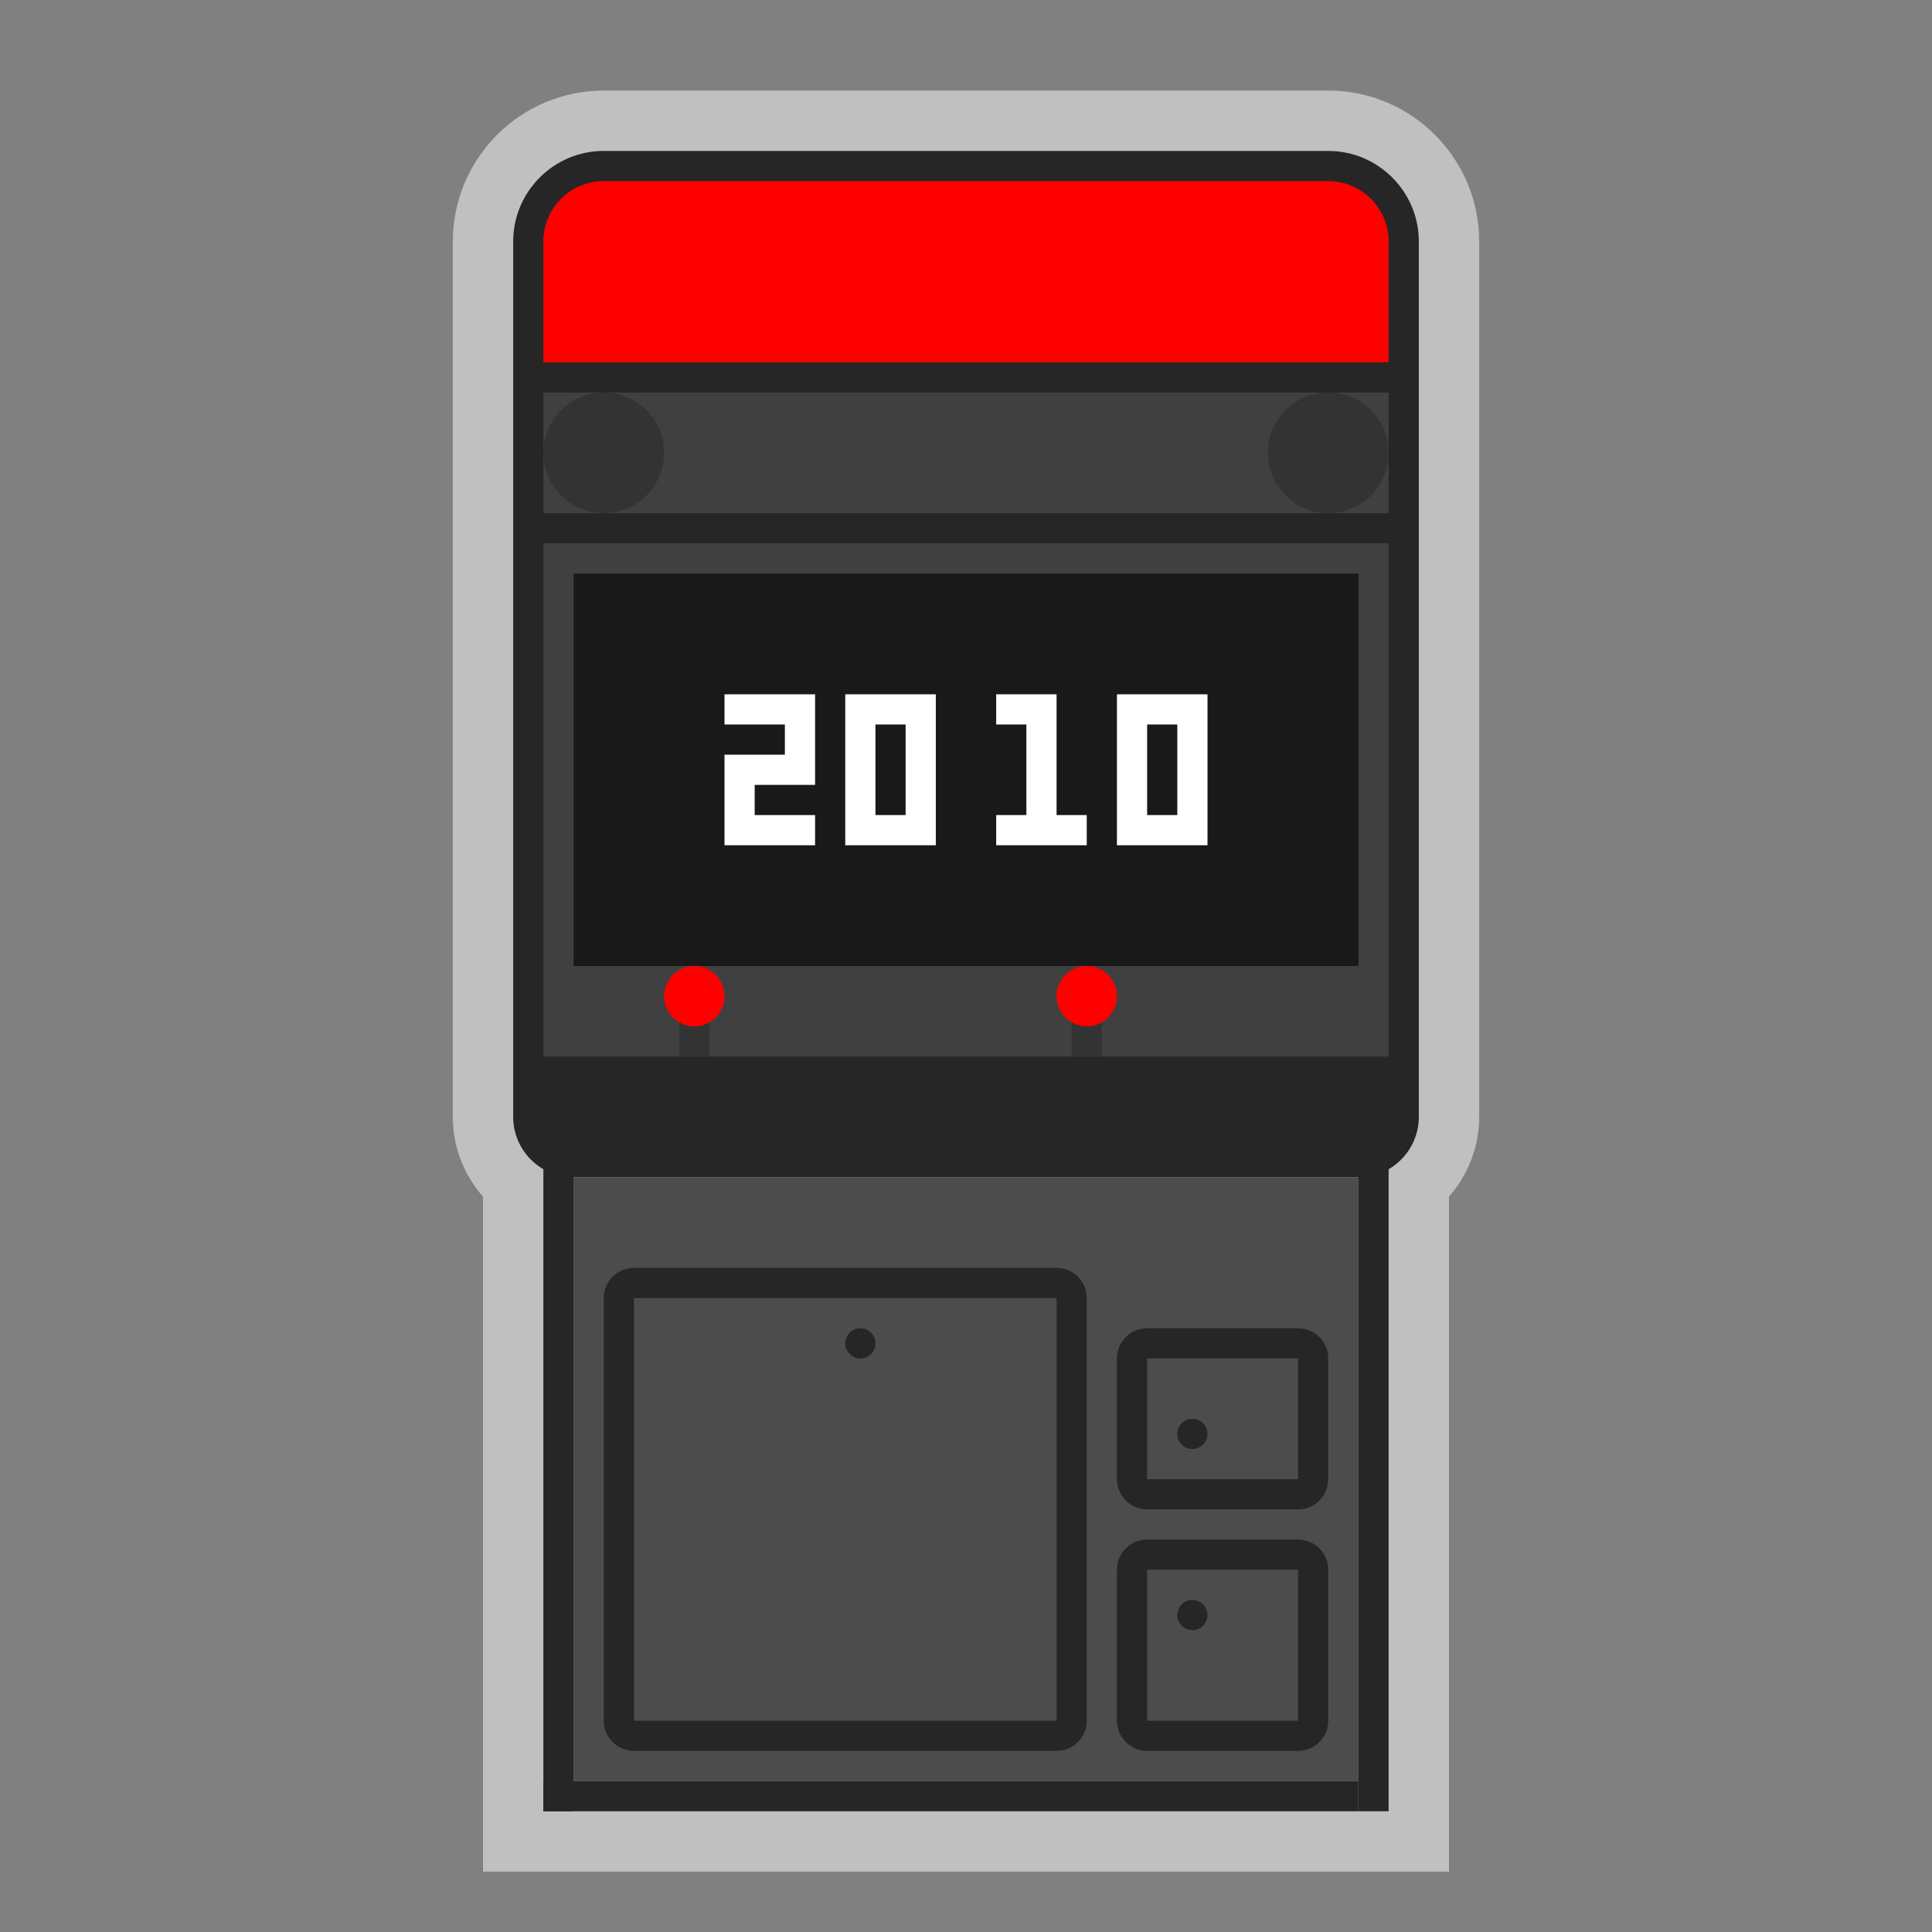 <?xml version="1.0" encoding="UTF-8" standalone="no"?>
<svg
   xmlns:dc="http://purl.org/dc/elements/1.1/"
   xmlns:cc="http://creativecommons.org/ns#"
   xmlns:rdf="http://www.w3.org/1999/02/22-rdf-syntax-ns#"
   xmlns:svg="http://www.w3.org/2000/svg"
   xmlns="http://www.w3.org/2000/svg"
   viewBox="0 0 320 320"
   height="320"
   width="320"
   xml:space="preserve"
   version="1.1"
   id="svg2"><rect x="0" y="0" width="320" height="320" fill="#808080" stroke="none"/><defs
     id="defs6"><clipPath
       id="clipPath16"
       clipPathUnits="userSpaceOnUse"><path
         id="path18"
         d="M 0,256 256,256 256,0 0,0 0,256 Z" /></clipPath><clipPath
       id="clipPath24"
       clipPathUnits="userSpaceOnUse"><path
         id="path26"
         d="M 60,244 196,244 196,8 60,8 60,244 Z" /></clipPath></defs><g
     transform="matrix(1.25,0,0,-1.25,0,320)"
     id="g10"><g
       id="g12"><g
         clip-path="url(#clipPath16)"
         id="g14"><g
           id="g20"><g
             id="g22" /><g
             id="g28"><g
               style="opacity:0.5"
               id="g30"
               clip-path="url(#clipPath24)"><g
                 id="g32"
                 transform="translate(176,244)"><path
                   id="path34"
                   style="fill:#ffffff;fill-opacity:1;fill-rule:nonzero;stroke:none"
                   d="m 0,0 -96,0 c -11.028,0 -20,-8.972 -20,-20 l 0,-116 c 0,-3.928 1.465,-7.677 4,-10.561 l 0,-77.439 0,-4 0,-8 8,0 4,0 104,0 4,0 8,0 0,8 0,81.439 c 2.535,2.884 4,6.633 4,10.561 l 0,116 C 20,-8.972 11.028,0 0,0" /></g></g></g></g><g
           transform="translate(176,236)"
           id="g36"><path
             id="path38"
             style="fill:#262626;fill-opacity:1;fill-rule:nonzero;stroke:none"
             d="m 0,0 -96,0 c -6.617,0 -12,-5.383 -12,-12 l 0,-116 c 0,-4.411 3.589,-8 8,-8 l 104,0 c 4.411,0 8,3.589 8,8 l 0,116 C 12,-5.383 6.617,0 0,0" /></g><path
           id="path40"
           style="fill:#404040;fill-opacity:1;fill-rule:nonzero;stroke:none"
           d="m 184,116 -112,0 0,88 112,0 0,-88 z" /><path
           id="path42"
           style="fill:#4c4c4c;fill-opacity:1;fill-rule:nonzero;stroke:none"
           d="m 180,20 -104,0 0,80 104,0 0,-80 z" /><path
           id="path44"
           style="fill:#191919;fill-opacity:1;fill-rule:nonzero;stroke:none"
           d="m 180,128 -104,0 0,52 104,0 0,-52 z" /><path
           id="path46"
           style="fill:#262626;fill-opacity:1;fill-rule:nonzero;stroke:none"
           d="m 76,104 -4,0 0,-88 4,0 0,88 z" /><path
           id="path48"
           style="fill:#262626;fill-opacity:1;fill-rule:nonzero;stroke:none"
           d="m 184,16 -4,0 0,88 4,0 0,-88 z" /><path
           id="path50"
           style="fill:#262626;fill-opacity:1;fill-rule:nonzero;stroke:none"
           d="m 180,16 -108,0 0,4 108,0 0,-4 z" /><path
           id="path52"
           style="fill:#262626;fill-opacity:1;fill-rule:nonzero;stroke:none"
           d="m 140,28 -56,0 0,56 56,0 0,-56 z m 0,60 -56,0 c -2.209,0 -4,-1.791 -4,-4 l 0,-56 c 0,-2.209 1.791,-4 4,-4 l 56,0 c 2.209,0 4,1.791 4,4 l 0,56 c 0,2.209 -1.791,4 -4,4" /><path
           id="path54"
           style="fill:#262626;fill-opacity:1;fill-rule:nonzero;stroke:none"
           d="m 172,60 -20,0 0,16 20,0 0,-16 z m 0,20 -20,0 c -2.209,0 -4,-1.791 -4,-4 l 0,-16 c 0,-2.209 1.791,-4 4,-4 l 20,0 c 2.209,0 4,1.791 4,4 l 0,16 c 0,2.209 -1.791,4 -4,4" /><path
           id="path56"
           style="fill:#262626;fill-opacity:1;fill-rule:nonzero;stroke:none"
           d="m 152,48 20,0 0,-20 -20,0 0,20 z m 20,4 -20,0 c -2.209,0 -4,-1.791 -4,-4 l 0,-20 c 0,-2.209 1.791,-4 4,-4 l 20,0 c 2.209,0 4,1.791 4,4 l 0,20 c 0,2.209 -1.791,4 -4,4" /><path
           id="path58"
           style="fill:#262626;fill-opacity:1;fill-rule:nonzero;stroke:none"
           d="m 184,204 -112,0 0,4 112,0 0,-4 z" /><path
           id="path60"
           style="fill:#262626;fill-opacity:1;fill-rule:nonzero;stroke:none"
           d="m 184,184 -112,0 0,4 112,0 0,-4 z" /><path
           id="path62"
           style="fill:#333333;fill-opacity:1;fill-rule:nonzero;stroke:none"
           d="m 94,116 -4,0 0,8 4,0 0,-8 z" /><g
           transform="translate(96,160)"
           id="g64"><path
             id="path66"
             style="fill:#ffffff;fill-opacity:1;fill-rule:nonzero;stroke:none"
             d="m 0,0 8,0 0,-4 -8,0 0,-4 0,-8 4,0 8,0 0,4 -8,0 0,4 4,0 4,0 0,8 0,4 L 0,4 0,0 Z" /></g><path
           id="path68"
           style="fill:#ffffff;fill-opacity:1;fill-rule:nonzero;stroke:none"
           d="m 120,148 -4,0 0,12 4,0 0,-12 z m -4,16 -4,0 0,-20 4,0 4,0 4,0 0,20 -4,0 -4,0 z" /><path
           id="path70"
           style="fill:#ffffff;fill-opacity:1;fill-rule:nonzero;stroke:none"
           d="m 156,148 -4,0 0,12 4,0 0,-12 z m -4,16 -4,0 0,-20 4,0 4,0 4,0 0,20 -4,0 -4,0 z" /><g
           transform="translate(140,148)"
           id="g72"><path
             id="path74"
             style="fill:#ffffff;fill-opacity:1;fill-rule:nonzero;stroke:none"
             d="m 0,0 0,16 -4,0 -4,0 0,-4 4,0 0,-12 -4,0 0,-4 4,0 4,0 4,0 0,4 -4,0 z" /></g><g
           transform="translate(96,124)"
           id="g76"><path
             id="path78"
             style="fill:#ff0000;fill-opacity:1;fill-rule:nonzero;stroke:none"
             d="m 0,0 c 0,-2.209 -1.791,-4 -4,-4 -2.209,0 -4,1.791 -4,4 0,2.209 1.791,4 4,4 2.209,0 4,-1.791 4,-4" /></g><path
           id="path80"
           style="fill:#333333;fill-opacity:1;fill-rule:nonzero;stroke:none"
           d="m 146,116 -4,0 0,8 4,0 0,-8 z" /><g
           transform="translate(148,124)"
           id="g82"><path
             id="path84"
             style="fill:#ff0000;fill-opacity:1;fill-rule:nonzero;stroke:none"
             d="m 0,0 c 0,-2.209 -1.791,-4 -4,-4 -2.209,0 -4,1.791 -4,4 0,2.209 1.791,4 4,4 2.209,0 4,-1.791 4,-4" /></g><g
           transform="translate(176,232)"
           id="g86"><path
             id="path88"
             style="fill:#ff0000;fill-opacity:1;fill-rule:nonzero;stroke:none"
             d="m 0,0 -96,0 c -4.418,0 -8,-3.582 -8,-8 l 0,-16 112,0 0,16 C 8,-3.582 4.418,0 0,0" /></g><g
           transform="translate(88,196)"
           id="g90"><path
             id="path92"
             style="fill:#333333;fill-opacity:1;fill-rule:nonzero;stroke:none"
             d="m 0,0 c 0,-4.418 -3.582,-8 -8,-8 -4.418,0 -8,3.582 -8,8 0,4.418 3.582,8 8,8 4.418,0 8,-3.582 8,-8" /></g><g
           transform="translate(184,196)"
           id="g94"><path
             id="path96"
             style="fill:#333333;fill-opacity:1;fill-rule:nonzero;stroke:none"
             d="m 0,0 c 0,-4.418 -3.582,-8 -8,-8 -4.418,0 -8,3.582 -8,8 0,4.418 3.582,8 8,8 4.418,0 8,-3.582 8,-8" /></g><g
           transform="translate(116,78)"
           id="g98"><path
             id="path100"
             style="fill:#262626;fill-opacity:1;fill-rule:nonzero;stroke:none"
             d="m 0,0 c 0,-1.104 -0.896,-2 -2,-2 -1.104,0 -2,0.896 -2,2 0,1.104 0.896,2 2,2 1.104,0 2,-0.896 2,-2" /></g><g
           transform="translate(160,66)"
           id="g102"><path
             id="path104"
             style="fill:#262626;fill-opacity:1;fill-rule:nonzero;stroke:none"
             d="m 0,0 c 0,-1.104 -0.896,-2 -2,-2 -1.104,0 -2,0.896 -2,2 0,1.104 0.896,2 2,2 1.104,0 2,-0.896 2,-2" /></g><g
           transform="translate(160,42)"
           id="g106"><path
             id="path108"
             style="fill:#262626;fill-opacity:1;fill-rule:nonzero;stroke:none"
             d="m 0,0 c 0,-1.104 -0.896,-2 -2,-2 -1.104,0 -2,0.896 -2,2 0,1.104 0.896,2 2,2 1.104,0 2,-0.896 2,-2" /></g></g></g></g></svg>
